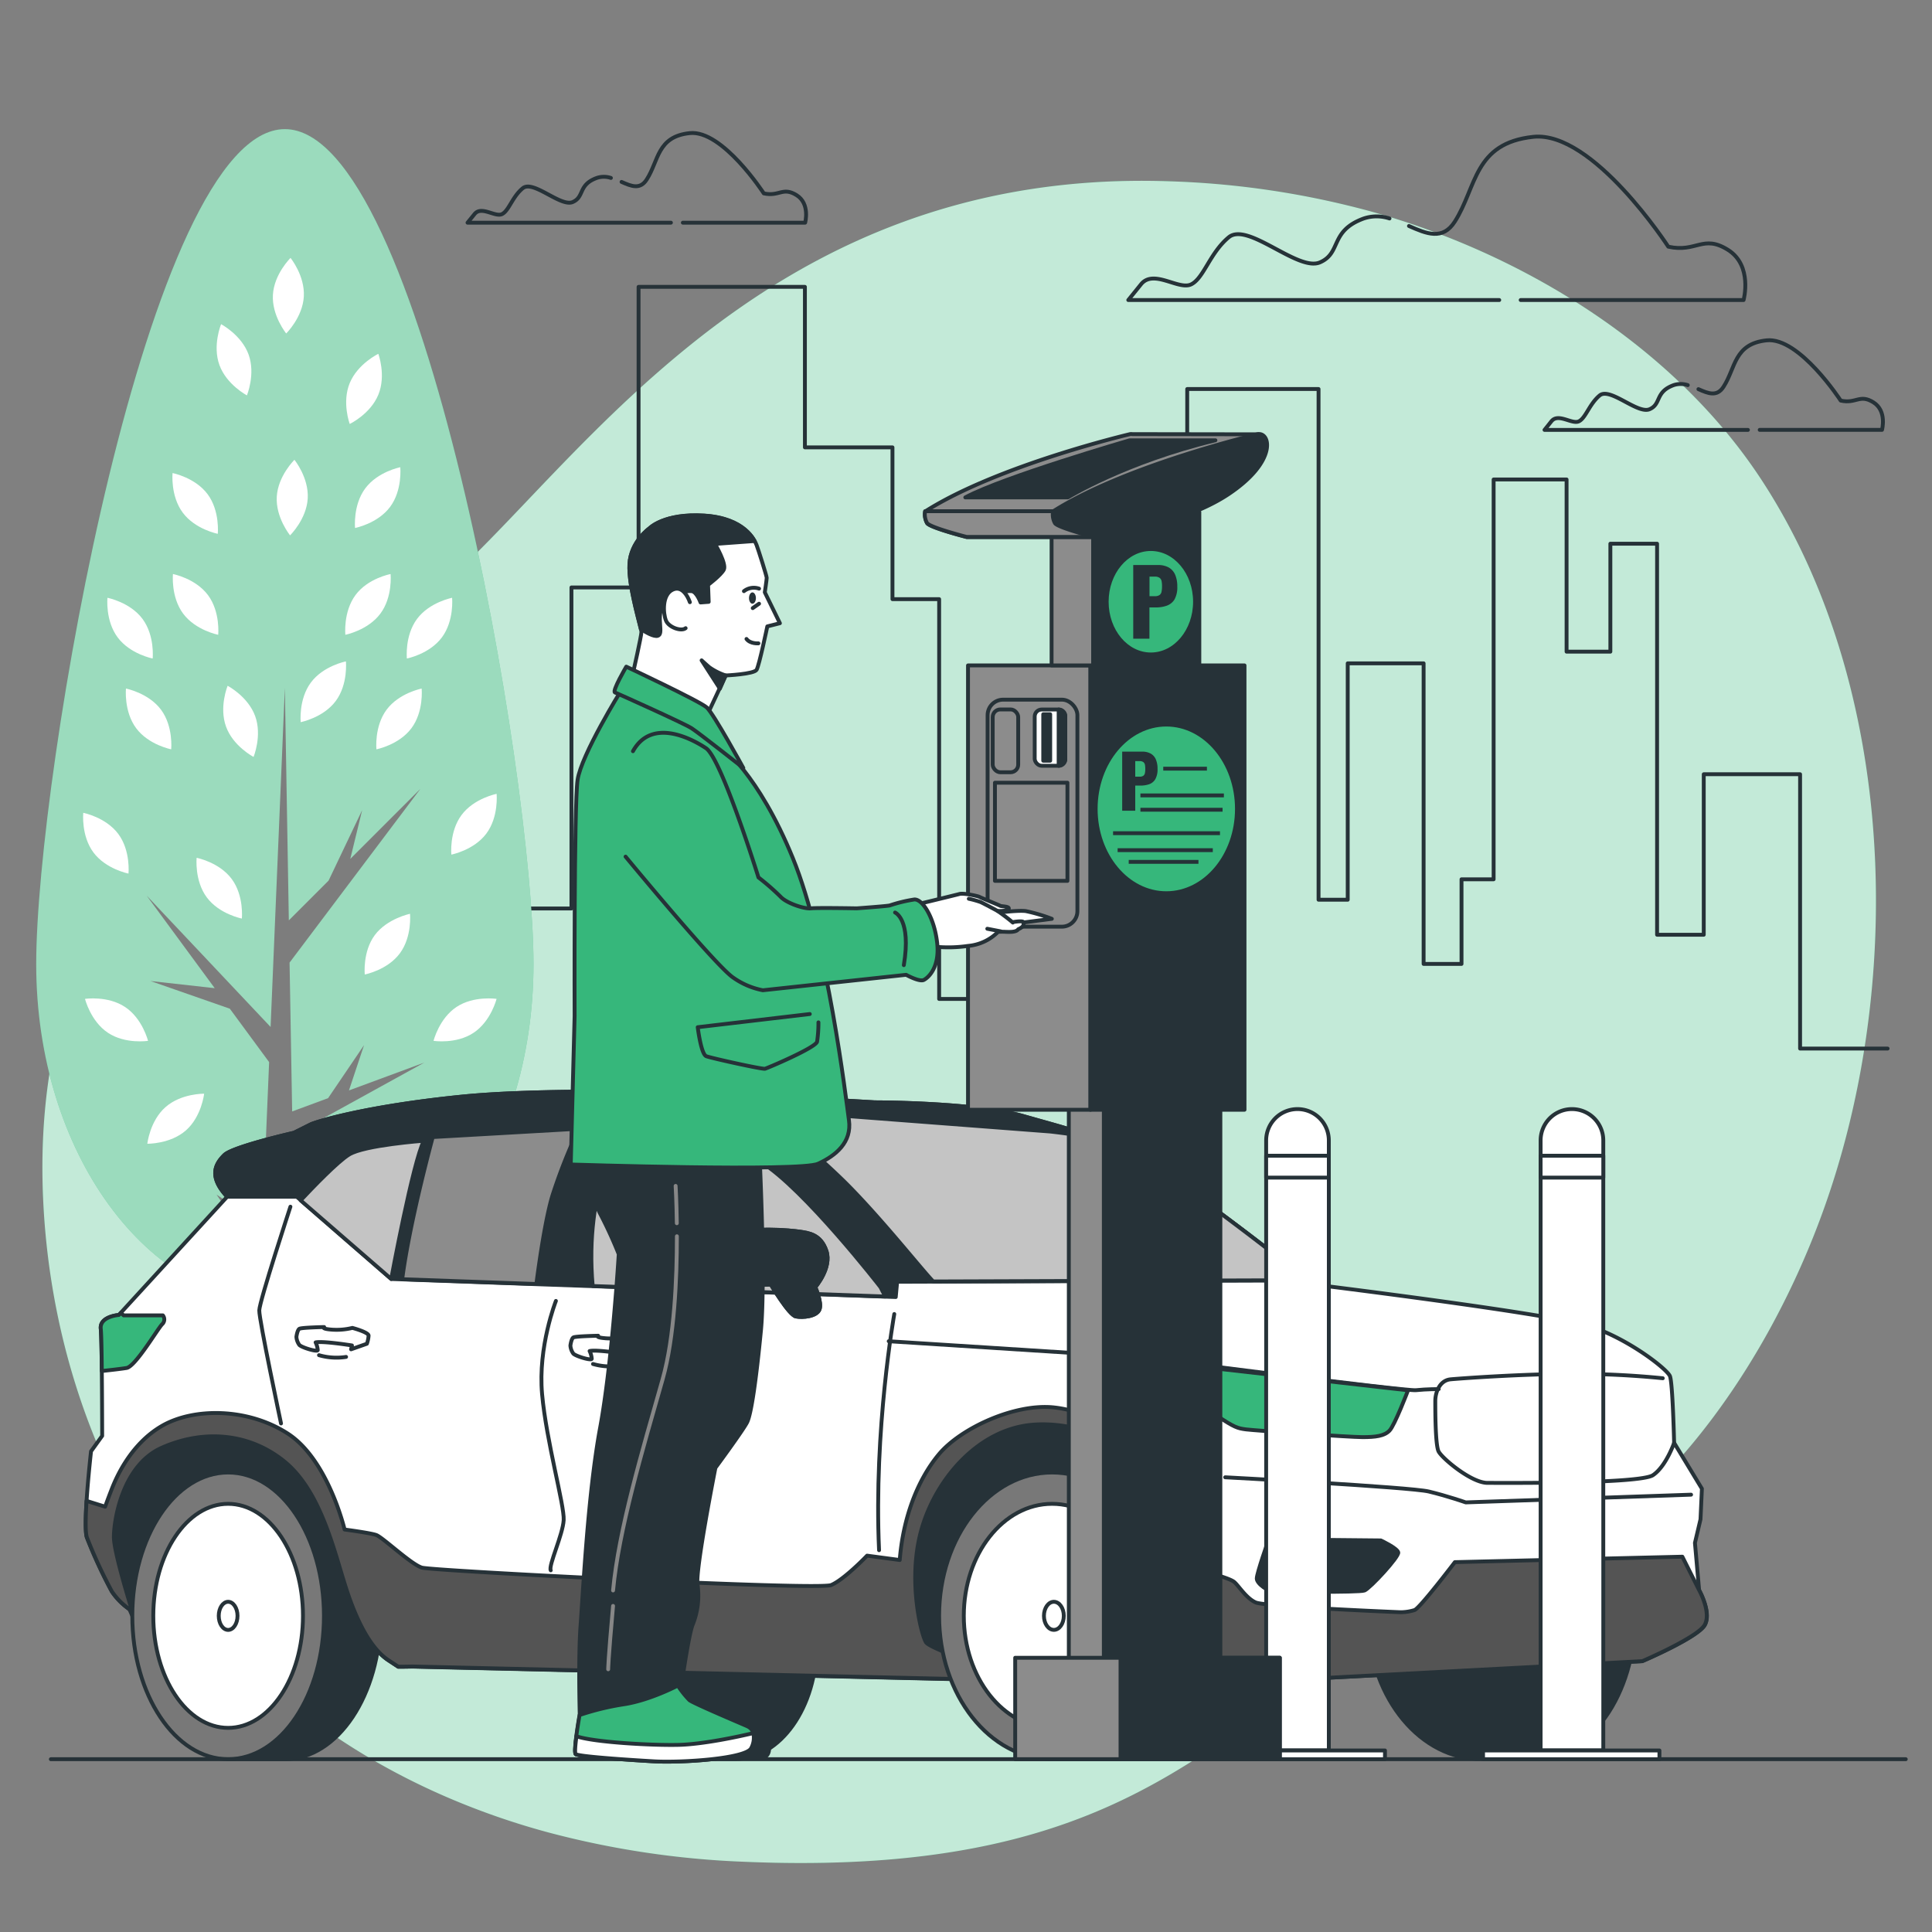 <svg xmlns="http://www.w3.org/2000/svg" viewBox="0 0 500 500"><rect x="0" y="0" width="500" height="500" fill="#808080" stroke="none"/><g id="freepik--background-simple--inject-150"><path d="M471.6,314c-15,41.2-45.76,85.78-89,99-65.32,20-73.12,73.82-190.11,68.82a231.22,231.22,0,0,1-50.59-7.59,193.13,193.13,0,0,1-23.79-8.09c-68.34-28.32-104-90.65-106.95-155.86-3.91-85.77,54.59-126.66,92.61-150.59S187.63,42.93,302.67,46.92a224.38,224.38,0,0,1,52,7.77c38.71,10.72,78.07,34.42,100.93,69.08,1.72,2.6,3.36,5.27,4.93,8C491.13,184.87,492.1,257.8,471.6,314Z" style="fill:#36B77B"></path><path d="M471.6,314c-15,41.2-45.76,85.78-89,99-65.32,20-73.12,73.82-190.11,68.82a231.22,231.22,0,0,1-50.59-7.59,193.13,193.13,0,0,1-23.79-8.09c-68.34-28.32-104-90.65-106.95-155.86-3.91-85.77,54.59-126.66,92.61-150.59S187.63,42.93,302.67,46.92a224.38,224.38,0,0,1,52,7.77c38.71,10.72,78.07,34.42,100.93,69.08,1.72,2.6,3.36,5.27,4.93,8C491.13,184.87,492.1,257.8,471.6,314Z" style="fill:#fff;opacity:0.7"></path></g><g id="freepik--City--inject-150"><polyline points="488.51 271.37 465.86 271.37 465.86 200.37 440.93 200.37 440.93 241.91 428.85 241.91 428.85 140.71 416.76 140.71 416.76 168.65 405.43 168.65 405.43 124.09 386.55 124.09 386.55 227.56 378.24 227.56 378.24 249.46 368.43 249.46 368.43 171.67 348.79 171.67 348.79 232.85 341.24 232.85 341.24 100.68 307.25 100.68 307.25 258.53 243.05 258.53 243.05 155.06 230.97 155.06 230.97 115.78 208.31 115.78 208.31 74.24 165.26 74.24 165.26 152.03 147.89 152.03 147.89 235.11 116.92 235.11 116.92 166.57 86.79 166.57 86.79 243.42 64.05 243.42 64.05 198.11 37.62 198.11 37.62 273.63" style="fill:none;stroke:#263238;stroke-linecap:round;stroke-linejoin:round"></polyline></g><g id="freepik--Clouds--inject-150"><path d="M359.6,56.54a10.58,10.58,0,0,0-6.65,0c-8.93,3.25-5.68,8.93-11.37,11.37S322.9,57.34,318,61.4,311.53,72,308.28,73.59s-9.75-4.07-13,0L292,77.65h96" style="fill:none;stroke:#263238;stroke-linecap:round;stroke-linejoin:round"></path><path d="M393.55,77.65h57.69s2.44-8.94-4.06-13-8.12.81-15.43-.81c0,0-19.5-30.06-34.93-28.43s-14.62,13-20.31,21.93c-3.15,4.94-7.29,3.17-11.87,1.15" style="fill:none;stroke:#263238;stroke-linecap:round;stroke-linejoin:round"></path><path d="M436.79,99.67a5.84,5.84,0,0,0-3.65,0c-4.9,1.79-3.12,4.91-6.24,6.24s-10.25-5.79-12.92-3.56-3.57,5.79-5.35,6.68-5.35-2.23-7.13,0l-1.78,2.23h52.64" style="fill:none;stroke:#263238;stroke-linecap:round;stroke-linejoin:round"></path><path d="M455.41,111.25h31.65s1.34-4.9-2.23-7.13-4.45.45-8.46-.45c0,0-10.7-16.48-19.16-15.59s-8,7.13-11.15,12c-1.72,2.71-4,1.74-6.51.63" style="fill:none;stroke:#263238;stroke-linecap:round;stroke-linejoin:round"></path><path d="M158.1,46.05a5.77,5.77,0,0,0-3.65,0c-4.9,1.78-3.12,4.9-6.24,6.24S138,46.49,135.29,48.71s-3.57,5.8-5.35,6.69-5.35-2.23-7.13,0L121,57.63h52.63" style="fill:none;stroke:#263238;stroke-linecap:round;stroke-linejoin:round"></path><path d="M176.72,57.63h31.65s1.34-4.91-2.23-7.13-4.45.44-8.47-.45c0,0-10.69-16.49-19.16-15.6s-8,7.13-11.14,12c-1.72,2.71-4,1.74-6.51.63" style="fill:none;stroke:#263238;stroke-linecap:round;stroke-linejoin:round"></path></g><g id="freepik--Tree--inject-150"><path d="M138.07,249.51c0,48.71-28.81,88.19-64.35,88.19S9.37,298.22,9.37,249.51,38.18,33.42,73.72,33.42,138.07,200.81,138.07,249.51Z" style="fill:#36B77B"></path><path d="M138.07,249.51c0,48.71-28.81,88.19-64.35,88.19S9.37,298.22,9.37,249.51,38.18,33.42,73.72,33.42,138.07,200.81,138.07,249.51Z" style="fill:#fff;opacity:0.5"></path><polygon points="109.8 275 90.31 282.2 94.22 270.47 84.91 284.2 75.61 287.64 74.94 249.12 108.8 204.15 90.65 222.29 93.72 209.68 85.04 227.9 74.75 238.19 73.72 178.01 70.03 265.78 37.95 231.78 55.57 255.74 38.96 253.89 59.48 261.05 69.65 274.87 67.87 317.19 56.04 309.16 67.5 325.95 62.07 455.28 78.5 455.28 75.71 293.79 109.8 275" style="fill:#7d7d7d"></polygon><path d="M109.12,178.2s.6,5.92-2.64,10.26-9.06,5.46-9.06,5.46-.6-5.91,2.63-10.25S109.12,178.2,109.12,178.2Z" style="fill:#fff"></path><path d="M128.52,205.45s.59,5.92-2.64,10.26-9.07,5.46-9.07,5.46-.59-5.91,2.64-10.25S128.52,205.45,128.52,205.45Z" style="fill:#fff"></path><path d="M128.51,258.51s-1.43,5.77-5.94,8.77-10.37,2.09-10.37,2.09,1.43-5.77,5.93-8.76S128.51,258.51,128.51,258.51Z" style="fill:#fff"></path><path d="M22,258.51s1.43,5.77,5.93,8.77,10.38,2.09,10.38,2.09-1.43-5.77-5.94-8.76S22,258.51,22,258.51Z" style="fill:#fff"></path><path d="M106.11,236.49s.59,5.91-2.64,10.25-9.07,5.46-9.07,5.46S93.81,246.29,97,242,106.11,236.49,106.11,236.49Z" style="fill:#fff"></path><path d="M101.08,148.56s.6,5.91-2.64,10.25-9.06,5.47-9.06,5.47S88.78,158.36,92,154,101.08,148.56,101.08,148.56Z" style="fill:#fff"></path><path d="M89.52,171.17s.6,5.91-2.63,10.25-9.07,5.47-9.07,5.47-.59-5.92,2.64-10.26S89.52,171.17,89.52,171.17Z" style="fill:#fff"></path><path d="M117,154.71s.59,5.91-2.64,10.25-9.06,5.46-9.06,5.46-.6-5.91,2.63-10.25S117,154.71,117,154.71Z" style="fill:#fff"></path><path d="M27.81,154.71s-.6,5.91,2.64,10.25,9.06,5.46,9.06,5.46.6-5.91-2.63-10.25S27.81,154.71,27.81,154.71Z" style="fill:#fff"></path><path d="M103.59,120.92s.6,5.92-2.63,10.26-9.07,5.46-9.07,5.46-.59-5.91,2.64-10.25S103.59,120.92,103.59,120.92Z" style="fill:#fff"></path><path d="M97.91,91.57s2.07,5.57,0,10.59-7.4,7.56-7.4,7.56-2.07-5.57,0-10.58S97.91,91.57,97.91,91.57Z" style="fill:#fff"></path><path d="M57.22,83.9s5.26,2.76,7.11,7.84-.43,10.58-.43,10.58-5.26-2.76-7.11-7.84S57.22,83.9,57.22,83.9Z" style="fill:#fff"></path><path d="M76.2,119s3.75,4.61,3.44,10-4.57,9.55-4.57,9.55-3.75-4.61-3.44-10S76.2,119,76.2,119Z" style="fill:#fff"></path><path d="M75.19,66.75s3.75,4.61,3.44,10-4.56,9.55-4.56,9.55-3.75-4.61-3.44-10S75.19,66.75,75.19,66.75Z" style="fill:#fff"></path><path d="M32.6,178.2s-.59,5.92,2.64,10.26,9.06,5.46,9.06,5.46.6-5.91-2.63-10.25S32.6,178.2,32.6,178.2Z" style="fill:#fff"></path><path d="M21.55,210.36s-.6,5.91,2.63,10.25,9.07,5.47,9.07,5.47.6-5.92-2.64-10.26S21.55,210.36,21.55,210.36Z" style="fill:#fff"></path><path d="M50.89,222s-.6,5.92,2.64,10.26,9.06,5.46,9.06,5.46.6-5.91-2.63-10.25S50.89,222,50.89,222Z" style="fill:#fff"></path><path d="M58.91,177.48s-2.26,5.49-.41,10.58,7.12,7.83,7.12,7.83,2.27-5.5.41-10.58S58.91,177.48,58.91,177.48Z" style="fill:#fff"></path><path d="M38.13,296s5.95.11,10-3.47,4.7-9.48,4.7-9.48-5.94-.11-10,3.47S38.13,296,38.13,296Z" style="fill:#fff"></path><path d="M95.14,289.54s1.62,5.72,6.22,8.57,10.43,1.77,10.43,1.77-1.61-5.72-6.21-8.58S95.14,289.54,95.14,289.54Z" style="fill:#fff"></path><path d="M44.76,148.56s-.59,5.91,2.64,10.25,9.07,5.47,9.07,5.47.59-5.92-2.64-10.26S44.76,148.56,44.76,148.56Z" style="fill:#fff"></path><path d="M44.66,122.43s-.59,5.91,2.64,10.25,9.06,5.47,9.06,5.47.6-5.91-2.63-10.25S44.66,122.43,44.66,122.43Z" style="fill:#fff"></path></g><g id="freepik--Car--inject-150"><path d="M34.24,418.18h66.49s-2.8-32.88-21.43-46.86-41.47-9.78-47.06-.46-6.52,29.35-5.12,31.68S34.24,418.18,34.24,418.18Z" style="fill:#263238;stroke:#263238;stroke-linecap:round;stroke-linejoin:round"></path><path d="M236.31,429.56h52.18l31.68-17.24s-8.39-36.34-29.35-47.05-38.35-7.08-47.83,11.14S236.31,429.56,236.31,429.56Z" style="fill:#263238;stroke:#263238;stroke-linecap:round;stroke-linejoin:round"></path><path d="M190.34,395.66h-12l0,0c-12.52.65-22.52,13.73-22.52,29.78s10,29.13,22.52,29.78l5.14,0h6.85c11.63,0,21.06-13.35,21.06-29.81S202,395.66,190.34,395.66Z" style="fill:#263238;stroke:#263238;stroke-linecap:round;stroke-linejoin:round"></path><path d="M397,381.08H382l0,0c-15.59.8-28,17.08-28,37.06s12.44,36.26,28,37.06l0,0H397c14.47,0,26.2-16.61,26.2-37.1S411.42,381.08,397,381.08Z" style="fill:#263238;stroke:#263238;stroke-linecap:round;stroke-linejoin:round"></path><path d="M292.56,381.08H273.65v7.17c-6.5,6.75-10.72,17.64-10.72,29.93s4.22,23.18,10.72,29.93v7.17h18.91c14.47,0,26.2-16.61,26.2-37.1S307,381.08,292.56,381.08Z" style="fill:#263238;stroke:#263238;stroke-linecap:round;stroke-linejoin:round"></path><path d="M73.68,381.08H59v7.17c-6.16,6.75-10.15,17.64-10.15,29.93s4,23.18,10.15,29.93v7.17H73.68c13.7,0,24.8-16.61,24.8-37.1S87.38,381.08,73.68,381.08Z" style="fill:#263238;stroke:#263238;stroke-linecap:round;stroke-linejoin:round"></path><path d="M439.73,411.53l-1.08-12.23,1.44-6.11.36-7.92-7.19-11.87s-.36-15.47-1.08-17.26-10.79-9.72-20.87-12.95-71.58-10.79-71.58-10.79-34.53-27.7-46.4-33.46-15.82-6.47-28.41-10.07-38.49-3.59-38.49-3.59l-37.05-2.16s-45.32-1.8-70.14.72S81.83,290.31,80.39,291l-4.32,2.16s-15.82,3.6-18,5.75-4.32,5.4.72,10.8L30.75,340.31s-5,.36-4.67,3.6.36,27.69.36,27.69l-2.88,4s-2.16,19.06-1.08,22.3a126.66,126.66,0,0,0,6.47,14,17.37,17.37,0,0,0,4.68,4.68l.55.29c-1.6-5.17-4.71-15.69-4.71-19.05,0-4.5,2.25-18.59,12.39-23.1s22-4.22,31.55,3.39,13,23.09,16.06,32.67,6.76,16.06,11,18.88l2.6,1.71c2.25,0,3.6-.05,3.6-.05l139.92,3.24v-6.11s-5.75-2.16-6.83-3.24-5-15.47-1.44-28.78,14.75-26.62,29.13-27.69,30.94,7.55,36.69,21.58S312,425.56,312.76,427s2.51,2.51,6.47,3.59l4,1.08,7.19,3.24,94.6-5s14.39-6.11,16.19-9.35S439.73,411.53,439.73,411.53Z" style="fill:#fff;stroke:#263238;stroke-linecap:round;stroke-linejoin:round"></path><path d="M339.73,332.4s-34.53-27.7-46.4-33.46-15.82-6.47-28.41-10.07-38.49-3.59-38.49-3.59l-37.05-2.16s-45.32-1.8-70.14.72S81.83,290.31,80.39,291l-4.32,2.16s-15.82,3.6-18,5.75-4.32,5.4.72,10.8h18L101.25,331l130.57,4.67.36-3.95,103.6-.36A7,7,0,0,1,339.73,332.4Z" style="fill:#263238;stroke:#263238;stroke-linecap:round;stroke-linejoin:round"></path><path d="M339.73,332.4s-34.53-27.7-46.4-33.46c-4-1.93-7.07-3.29-9.9-4.38-5.82-1.1-11.68-1.73-11.68-1.73l-75.54-5.76a190.74,190.74,0,0,1,22.66,19.07c9.3,9.29,19.73,22.51,22.65,25.5l94.26-.32A7,7,0,0,1,339.73,332.4Z" style="fill:#c4c4c4;stroke:#263238;stroke-linecap:round;stroke-linejoin:round"></path><path d="M104.09,331.06l34.72,1.24c.78-6,2.38-17.06,4.17-22.92a144.12,144.12,0,0,1,6.83-17.27L112,294.27S106,316.18,104.09,331.06Z" style="fill:#8c8c8c;stroke:#263238;stroke-linecap:round;stroke-linejoin:round"></path><path d="M101.25,331s5.63-30.34,8.45-35.78c0,0-15.4,1.12-19.34,3.56-3,1.83-9.45,8.57-12.56,11.87Z" style="fill:#c4c4c4;stroke:#263238;stroke-linecap:round;stroke-linejoin:round"></path><path d="M227.87,333.12s-19.79-25.54-30.94-32.38-31.65-7.91-33.81-8.27l-2.16-.36s-9.86,15.15-7.57,40.71l75.72,2.72Z" style="fill:#c4c4c4;stroke:#263238;stroke-linecap:round;stroke-linejoin:round"></path><path d="M211,333.12s4.32-5,2.88-9.36-4.68-4.67-6.84-5-13.3-1.44-17.62,1.08-5.76,10.43-3.6,11.87,13.67.72,13.67.72,4.68,7.91,6.48,8.27,5.39,0,6.11-1.8S211,333.12,211,333.12Z" style="fill:none;stroke:#263238;stroke-linecap:round;stroke-linejoin:round"></path><path d="M211,333.12s4.32-5,2.88-9.36-4.68-4.67-6.84-5-13.3-1.44-17.62,1.08-5.76,10.43-3.6,11.87,13.67.72,13.67.72,4.68,7.91,6.48,8.27,5.39,0,6.11-1.8S211,333.12,211,333.12Z" style="fill:#263238;stroke:#263238;stroke-linecap:round;stroke-linejoin:round"></path><path d="M317.08,382.32S365,384.86,369.76,386s9.57,2.82,9.57,2.82l58.32-2" style="fill:none;stroke:#263238;stroke-linecap:round;stroke-linejoin:round"></path><path d="M231.44,340.07s-5.35,29.86-3.94,61.12" style="fill:none;stroke:#263238;stroke-linecap:round;stroke-linejoin:round"></path><path d="M230,347.11,296,351.33s67.61,8.74,70.43,8.45,5.91-.28,5.91-.28" style="fill:none;stroke:#263238;stroke-linecap:round;stroke-linejoin:round"></path><path d="M430.32,356.69a226.73,226.73,0,0,0-22.82-1.13c-14.18,0-30.6,1.26-32.11,1.41-2.82.28-3.94,3.38-3.94,5.63s0,11.27.84,13,8.45,8.17,12.68,8.17,39.44.28,42.82-2,5.47-8.36,5.47-8.36" style="fill:none;stroke:#263238;stroke-linecap:round;stroke-linejoin:round"></path><path d="M302.15,352.74s8.73,11,13,13.81,5.07,3.09,7.32,3.38,26.76,2,30.14,2,5.64-.28,7-1.69,4.79-10.43,4.79-10.43Z" style="fill:#36B77B;stroke:#263238;stroke-linecap:round;stroke-linejoin:round"></path><path d="M328.35,398.38s-3.1,8.73-3.1,10.14,3.1,3.38,4.22,3.38,22.26.28,23.67-.28,9-8.74,8.73-9.86-4.51-3.1-4.51-3.1Z" style="fill:#263238;stroke:#263238;stroke-linecap:round;stroke-linejoin:round"></path><path d="M441.17,420.52c1.8-3.23-1.44-9-1.44-9l-4.34-8.65-58.87,1.41s-9,11.83-10.43,12.4a12.26,12.26,0,0,1-3.66.56s-34.93-1.41-37.46-2.53-4.51-4.51-5.64-5.36-5.35-2-5.35-2-3.66-16.9-10.14-25.63-20.85-16.34-31-17.47-24.22,5.35-29.86,12.12S233.7,393,232.85,403.73l-8.45-1.13s-5.92,6.2-9.3,7.61S112,406.55,109.19,405.7,99,397.81,97.35,397.25s-8.17-1.41-8.17-1.41-4.22-18-14.64-24.79-24.51-6.76-32.68-2S30,382.6,28.9,385.42s-1.69,4.51-1.69,4.51l-4.81-1.5c-.26,4.2-.36,8.12.08,9.43a126.66,126.66,0,0,0,6.47,14,17.37,17.37,0,0,0,4.68,4.68l.55.29c-1.6-5.17-4.71-15.69-4.71-19.05,0-4.5,2.25-18.59,12.39-23.1s22-4.22,31.55,3.39,13,23.09,16.06,32.67,6.76,16.06,11,18.88l2.6,1.71c2.25,0,3.6-.05,3.6-.05l139.92,3.24v-6.11s-5.75-2.16-6.83-3.24-5-15.47-1.44-28.78,14.75-26.62,29.13-27.69,30.94,7.55,36.69,21.58S312,425.56,312.76,427s2.51,2.51,6.47,3.59l4,1.08,7.19,3.24,94.6-5S439.37,423.76,441.17,420.52Z" style="fill:#545454;stroke:#263238;stroke-linecap:round;stroke-linejoin:round"></path><ellipse cx="59.04" cy="418.18" rx="24.8" ry="37.1" style="fill:#787878;stroke:#263238;stroke-linecap:round;stroke-linejoin:round"></ellipse><ellipse cx="59.04" cy="418.18" rx="19.37" ry="28.99" style="fill:#fff;stroke:#263238;stroke-linecap:round;stroke-linejoin:round"></ellipse><ellipse cx="59.04" cy="418.18" rx="2.43" ry="3.64" style="fill:#fff;stroke:#263238;stroke-linecap:round;stroke-linejoin:round"></ellipse><path d="M26.08,343.91c.14,1.27.22,5.84.27,10.9,1.88-.19,4.89-.53,6.41-.78,2.3-.39,8.05-10.16,9.2-11.31a1.68,1.68,0,0,0,.19-2.3H32l-.73-.66-.51.55S25.72,340.67,26.08,343.91Z" style="fill:#36B77B;stroke:#263238;stroke-linecap:round;stroke-linejoin:round"></path><path d="M75.16,312.29s-8,24.41-8.06,26.84,5.63,29.26,5.63,29.26" style="fill:none;stroke:#263238;stroke-linecap:round;stroke-linejoin:round"></path><path d="M81.68,347.41a5.49,5.49,0,0,1,.55,2c-.11.55-4.09-.66-4.75-1.33a4,4,0,0,1-.77-2.1s.22-1.76.77-2.09,6.41-.45,6.41-.45-.89.45,2,.67a17.3,17.3,0,0,0,5.31-.45s4.19,1.11,4.19,2a7.67,7.67,0,0,1-.44,2.1l-4.09,1.44.23-1S83.56,347,81.68,347.41Z" style="fill:none;stroke:#263238;stroke-linecap:round;stroke-linejoin:round"></path><path d="M82.56,350.72a16.23,16.23,0,0,0,7,.45" style="fill:none;stroke:#263238;stroke-linecap:round;stroke-linejoin:round"></path><path d="M152.59,349.65a5.42,5.42,0,0,1,.55,2c-.11.56-4.08-.66-4.75-1.32a4,4,0,0,1-.77-2.1s.22-1.77.77-2.1,6.41-.44,6.41-.44-.88.44,2,.66a17.45,17.45,0,0,0,5.3-.44s4.2,1.1,4.2,2a7.63,7.63,0,0,1-.45,2.1l-4.08,1.43.22-1S154.47,349.2,152.59,349.65Z" style="fill:none;stroke:#263238;stroke-linecap:round;stroke-linejoin:round"></path><path d="M153.47,353a16.31,16.31,0,0,0,7,.44" style="fill:none;stroke:#263238;stroke-linecap:round;stroke-linejoin:round"></path><path d="M143.87,336.68s-4.69,11.84-3.58,24.12,5.81,28.8,5.59,32.6-4,11.83-3.35,13" style="fill:none;stroke:#263238;stroke-linecap:round;stroke-linejoin:round"></path><ellipse cx="272.28" cy="418.18" rx="29.24" ry="37.1" style="fill:#787878;stroke:#263238;stroke-linecap:round;stroke-linejoin:round"></ellipse><ellipse cx="272.28" cy="418.18" rx="22.85" ry="28.99" style="fill:#fff;stroke:#263238;stroke-linecap:round;stroke-linejoin:round"></ellipse><path d="M275.31,418.18c0,2-1.15,3.63-2.57,3.63s-2.57-1.62-2.57-3.63,1.15-3.64,2.57-3.64S275.31,416.17,275.31,418.18Z" style="fill:#fff;stroke:#263238;stroke-linecap:round;stroke-linejoin:round"></path><path d="M412.57,368.46c0,3.61-2.39,6.53-5.34,6.53s-5.34-2.92-5.34-6.53,2.39-6.52,5.34-6.52S412.57,364.86,412.57,368.46Z" style="fill:#fff;stroke:#263238;stroke-linecap:round;stroke-linejoin:round"></path><path d="M285.72,295.48c-.79-.33-1.55-.64-2.29-.92-1.58-.3-3.17-.57-4.64-.79l19.88,37.67,8.43,0Z" style="fill:#fff;stroke:#263238;stroke-linecap:round;stroke-linejoin:round"></path></g><g id="freepik--Floor--inject-150"><line x1="13.16" y1="455.28" x2="493.21" y2="455.28" style="fill:none;stroke:#263238;stroke-linecap:round;stroke-linejoin:round"></line></g><g id="freepik--Poles--inject-150"><path d="M343.9,453H327.68V295.14a8.11,8.11,0,0,1,8.11-8.11h0a8.11,8.11,0,0,1,8.11,8.11Z" style="fill:#fff;stroke:#263238;stroke-linecap:round;stroke-linejoin:round"></path><rect x="327.68" y="299.1" width="16.22" height="5.66" style="fill:#fff;stroke:#263238;stroke-linecap:round;stroke-linejoin:round"></rect><rect x="312.78" y="453.02" width="45.65" height="2.26" style="fill:#fff;stroke:#263238;stroke-linecap:round;stroke-linejoin:round"></rect><path d="M414.93,453H398.71V295.14a8.11,8.11,0,0,1,8.11-8.11h0a8.11,8.11,0,0,1,8.11,8.11Z" style="fill:#fff;stroke:#263238;stroke-linecap:round;stroke-linejoin:round"></path><rect x="398.71" y="299.1" width="16.22" height="5.66" style="fill:#fff;stroke:#263238;stroke-linecap:round;stroke-linejoin:round"></rect><rect x="383.81" y="453.02" width="45.65" height="2.26" style="fill:#fff;stroke:#263238;stroke-linecap:round;stroke-linejoin:round"></rect></g><g id="freepik--parking-machine--inject-150"><rect x="276.61" y="282.62" width="10.04" height="147.62" style="fill:#8c8c8c;stroke:#263238;stroke-linecap:round;stroke-linejoin:round"></rect><rect x="285.67" y="282.62" width="30.16" height="147.62" style="fill:#263238;stroke:#263238;stroke-linecap:round;stroke-linejoin:round"></rect><rect x="250.52" y="172.21" width="31.72" height="114.99" style="fill:#8c8c8c;stroke:#263238;stroke-linecap:round;stroke-linejoin:round"></rect><rect x="282.19" y="172.21" width="39.89" height="114.99" style="fill:#263238;stroke:#263238;stroke-linecap:round;stroke-linejoin:round"></rect><rect x="255.59" y="181.07" width="23.24" height="58.75" rx="4.02" style="fill:#8c8c8c;stroke:#263238;stroke-linecap:round;stroke-linejoin:round"></rect><rect x="267.78" y="183.62" width="7.92" height="14.56" rx="1.82" style="fill:#fff;stroke:#263238;stroke-linecap:round;stroke-linejoin:round"></rect><rect x="269.99" y="184.85" width="1.8" height="12.02" style="fill:#263238;stroke:#263238;stroke-linecap:round;stroke-linejoin:round"></rect><path d="M275.7,196.46V185.34a1.72,1.72,0,0,0-1.72-1.72v14.56A1.72,1.72,0,0,0,275.7,196.46Z" style="fill:#263238;stroke:#263238;stroke-linecap:round;stroke-linejoin:round"></path><rect x="256.91" y="183.6" width="6.6" height="16.26" rx="1.98" style="fill:none;stroke:#263238;stroke-linecap:round;stroke-linejoin:round"></rect><rect x="257.49" y="202.56" width="18.76" height="25.41" style="fill:none;stroke:#263238;stroke-linecap:round;stroke-linejoin:round"></rect><polygon points="310.35 172.21 272.15 172.21 272.15 136.56 310.35 132.47 310.35 172.21" style="fill:#8c8c8c;stroke:#263238;stroke-linecap:round;stroke-linejoin:round"></polygon><polygon points="282.9 172.21 310.35 172.21 310.35 132.47 282.9 135.41 282.9 172.21" style="fill:#263238;stroke:#263238;stroke-linecap:round;stroke-linejoin:round"></polygon><path d="M293.05,112.35a2,2,0,0,0-.6,0s-34.11,8-53,20a4.66,4.66,0,0,0,.51,3.07c.86,1.19,10.23,3.58,10.23,3.58h33.09l42.29-26.6Z" style="fill:#8c8c8c;stroke:#263238;stroke-linecap:round;stroke-linejoin:round"></path><path d="M249.82,128.73h26.54s14.89-9.17,38.19-14.78H292.33S259.64,123.44,249.82,128.73Z" style="fill:#263238;stroke:#263238;stroke-linecap:round;stroke-linejoin:round"></path><path d="M239.92,135.37c.86,1.19,10.23,3.58,10.23,3.58h33.09L272.5,132.3H239.41A4.66,4.66,0,0,0,239.92,135.37Z" style="fill:#8c8c8c;stroke:#263238;stroke-linecap:round;stroke-linejoin:round"></path><path d="M325.53,112.35s-34.11,8-53,20a4.59,4.59,0,0,0,.51,3.07c.85,1.19,10.23,3.58,10.23,3.58s21.83-2.56,34.62-11.08S328.77,111.84,325.53,112.35Z" style="fill:#263238;stroke:#263238;stroke-linecap:round;stroke-linejoin:round"></path><ellipse cx="297.84" cy="155.73" rx="11.43" ry="13.64" style="fill:#36B77B;stroke:#263238;stroke-linecap:round;stroke-linejoin:round"></ellipse><path d="M293.28,165.29V146.23h6.39a5.56,5.56,0,0,1,2.83.65,4,4,0,0,1,1.64,1.88,7.52,7.52,0,0,1,.54,3,6.48,6.48,0,0,1-.72,3.38,3.86,3.86,0,0,1-2,1.61,8.22,8.22,0,0,1-2.8.45h-1.69v8.09Zm4.21-11h1.41a2,2,0,0,0,1.17-.29,1.33,1.33,0,0,0,.53-.84,6.43,6.43,0,0,0,.13-1.44,7,7,0,0,0-.1-1.28,1.43,1.43,0,0,0-.51-.88,2,2,0,0,0-1.25-.33h-1.38Z" style="fill:#263238"></path><ellipse cx="301.84" cy="209.34" rx="18.28" ry="21.82" style="fill:#36B77B;stroke:#263238;stroke-linecap:round;stroke-linejoin:round"></ellipse><path d="M290.42,209.81V194.52h5.13a4.43,4.43,0,0,1,2.27.52,3.15,3.15,0,0,1,1.32,1.51,6,6,0,0,1,.43,2.4,5.13,5.13,0,0,1-.58,2.71,3,3,0,0,1-1.59,1.3,6.9,6.9,0,0,1-2.25.35H293.8v6.5ZM293.8,201h1.13a1.63,1.63,0,0,0,.94-.22,1.12,1.12,0,0,0,.43-.68,5.28,5.28,0,0,0,.1-1.15,6.16,6.16,0,0,0-.08-1,1.21,1.21,0,0,0-.41-.71,1.55,1.55,0,0,0-1-.26H293.8Z" style="fill:#263238"></path><line x1="301.05" y1="198.93" x2="312.35" y2="198.93" style="fill:none;stroke:#263238;stroke-miterlimit:10"></line><line x1="295.14" y1="205.85" x2="316.74" y2="205.85" style="fill:none;stroke:#263238;stroke-miterlimit:10"></line><line x1="295.14" y1="209.56" x2="316.4" y2="209.56" style="fill:none;stroke:#263238;stroke-miterlimit:10"></line><line x1="288.06" y1="215.63" x2="315.73" y2="215.63" style="fill:none;stroke:#263238;stroke-miterlimit:10"></line><line x1="289.24" y1="220.02" x2="313.87" y2="220.02" style="fill:none;stroke:#263238;stroke-miterlimit:10"></line><line x1="292.11" y1="223.05" x2="310.16" y2="223.05" style="fill:none;stroke:#263238;stroke-miterlimit:10"></line><rect x="262.73" y="429.03" width="68.48" height="26.25" style="fill:#8c8c8c;stroke:#263238;stroke-linecap:round;stroke-linejoin:round"></rect><rect x="289.99" y="429.03" width="41.22" height="26.25" style="fill:#263238;stroke:#263238;stroke-linecap:round;stroke-linejoin:round"></rect></g><g id="freepik--Character--inject-150"><path d="M168.11,136.7s-4.89,3.42-5.21,9.29S166,162.6,166,163.57,163.87,174,163.87,174l19.06,11.23,4.88-10.42s7.33-.33,8-1.47,2.77-11.23,2.77-11.23l3.26-.82-3.91-8s.49-3.25.49-3.74-2.12-7.17-2.61-8.47-3.09-7-13.52-7.65S168.11,136.7,168.11,136.7Z" style="fill:#fff;stroke:#263238;stroke-linecap:round;stroke-linejoin:round"></path><path d="M182.27,133.45c-10.42-.66-14.16,3.25-14.16,3.25s-4.89,3.42-5.21,9.29c-.29,5.13,2.3,14,2.95,16.8,1.42.94,3.39,2.05,4.37,1.76,1.63-.49-.32-4.23,1.14-7.65s6.36-4.08,7.66-3.91,2.28,2.93,2.28,2.93l2.11-.16-.16-4.4s3.26-2.44,4.07-3.91-2.28-6.68-2.28-6.68l10.24-.75C194.11,137.91,190.82,134,182.27,133.45Z" style="fill:#263238;stroke:#263238;stroke-linecap:round;stroke-linejoin:round"></path><path d="M178.54,155.85s-1.46-4.56-4.37-3.28-2.55,6.19-1.83,8,4,2.92,5.1,2" style="fill:#fff;stroke:#263238;stroke-linecap:round;stroke-linejoin:round"></path><path d="M196.44,152.34a4.15,4.15,0,0,0-3.91.65" style="fill:none;stroke:#263238;stroke-linecap:round;stroke-linejoin:round"></path><path d="M195.63,154.78c0,.81-.4,1.46-.9,1.46s-.89-.65-.89-1.46.4-1.47.89-1.47S195.63,154,195.63,154.78Z" style="fill:#263238"></path><path d="M196.28,166.5s-2.12.17-3.09-1.14" style="fill:none;stroke:#263238;stroke-linecap:round;stroke-linejoin:round"></path><line x1="196.44" y1="156.24" x2="194.81" y2="157.38" style="fill:none;stroke:#263238;stroke-linecap:round;stroke-linejoin:round"></line><path d="M187.81,174.81a16,16,0,0,1-4.23-2.12c-1.31-1.14-2-1.79-2-1.79l4.73,7.33Z" style="fill:#263238;stroke:#263238;stroke-linecap:round;stroke-linejoin:round"></path><path d="M196.51,297.66s1.68,33.64.42,46.67-2.52,21.66-3.58,23.76-8.2,11.78-8.2,11.78-5.25,26.49-4.62,30.27a20,20,0,0,1-1.26,10.31c-1.05,2.52-3,16.11-3,16.74s13.46,9,16.19,9.88,5.05.42,6.1,3.15.42,4.84-2.1,4.84-26.92-1.68-30.49-2.31-6.73-1.48-6.73-1.48,4-58.79,4-63,6.3-67.29,6.3-71.7-1.05-18.08-1.05-18.08Z" style="fill:#263238;stroke:#263238;stroke-linecap:round;stroke-linejoin:round"></path><path d="M152.77,297.24s-.63,10.72,2.53,16.82a112.26,112.26,0,0,1,4.83,10.51s-1.68,28-4.83,45-4.42,42.69-5.05,51.1-.21,23.19-.21,23.19-1.68,9.47-1,10.1,16.61.77,23.76,1.19,20.39,0,21.66-2.73.84-4.84-1.06-5.68-13.87-5.89-14.92-6.73a23.09,23.09,0,0,1-3-3.78s-.84-8.2-.84-10.1v-12.4c0-2.31-1-5.26-.63-8s4.21-25.44,5.47-28.39,3.78-14.29,4.83-19.13,7.15-26.07,8.62-34.69,4-24.39,4-24.39Z" style="fill:#263238;stroke:#263238;stroke-linecap:round;stroke-linejoin:round"></path><path d="M158.66,415.61c-1.3,14.45-1.26,16.4-1.26,16.4" style="fill:none;stroke:#878787;stroke-linecap:round;stroke-linejoin:round"></path><path d="M175.18,319.94c0,10.83-.61,26.16-3.69,37-5.26,18.5-11.36,38.9-12.83,54.67" style="fill:none;stroke:#878787;stroke-linecap:round;stroke-linejoin:round"></path><path d="M174.85,306.91s.23,3.85.31,9.66" style="fill:none;stroke:#878787;stroke-linecap:round;stroke-linejoin:round"></path><path d="M194.41,452.41c1.26-2.74.84-4.84-1.06-5.68s-13.87-5.89-14.92-6.73a23.09,23.09,0,0,1-3-3.78s-7.15,3.78-13.88,4.83a68.8,68.8,0,0,0-11.56,2.8s-1.68,9.47-1,10.1,13,1.46,20.19,1.88S193.14,455.14,194.41,452.41Z" style="fill:#36B77B;stroke:#263238;stroke-linecap:round;stroke-linejoin:round"></path><path d="M194.41,452.41a5.64,5.64,0,0,0,.55-3.89c-4.11,1-13.11,2.89-19.27,3.05-6.95.17-22.07-.67-26.5-2.23-.3,2.22-.49,4.32-.2,4.61.63.63,13,1.46,20.19,1.88S193.14,455.14,194.41,452.41Z" style="fill:#fff;stroke:#263238;stroke-linecap:round;stroke-linejoin:round"></path><path d="M160.75,178.71s-10.32,16.62-11.27,23.12-.77,61.14-.77,61.14l-1,38.4s59.42,1.91,64-.19,8.79-5.54,8-11.27-5.54-45.86-14.52-67.83-18.54-28.85-18.54-28.85S171.64,183.1,160.75,178.71Z" style="fill:#36B77B;stroke:#263238;stroke-linecap:round;stroke-linejoin:round"></path><path d="M209.57,262.43l-29,3.41s.85,7,2.22,7.51,14.51,3.42,15.19,3.24,13.14-5.46,13.48-7a32.28,32.28,0,0,0,.35-5" style="fill:none;stroke:#263238;stroke-linecap:round;stroke-linejoin:round"></path><path d="M162.08,172.53s-3.74,6.35-2.93,6.68,17.91,8,19.87,9.28,13.35,10.26,13.35,10.26-7.65-14-9.44-15.64S162.08,172.53,162.08,172.53Z" style="fill:#36B77B;stroke:#263238;stroke-linecap:round;stroke-linejoin:round"></path><path d="M264.89,238.73l7.32-.94a43.51,43.51,0,0,0-6.74-2c-2.25-.28-8.42.56-8.42.56l3.79,2.39Z" style="fill:#fff;stroke:#263238;stroke-linecap:round;stroke-linejoin:round"></path><path d="M264.89,238.73c0-.58-2.68-.1-2.68-.1l-.09.13c-1.57-1.38-3.93-3-3.93-3s2.68.1,2.88-.57-1.92-.58-2.21-.77-5.07-2.1-5.36-2.3-4.11-1.05-5.17-.76S237.52,234,237.52,234l4.4,11a35.44,35.44,0,0,0,8.62-.2,12.4,12.4,0,0,0,7.75-3.63,14.79,14.79,0,0,1,2.11,0h.1c.6,0,2.5.14,3-.67C265.09,239.78,264.89,239.3,264.89,238.73Z" style="fill:#fff;stroke:#263238;stroke-linecap:round;stroke-linejoin:round"></path><path d="M258.19,235.76s-3.54-1.91-4.4-2.3a24.1,24.1,0,0,0-3.06-.86" style="fill:none;stroke:#263238;stroke-linecap:round;stroke-linejoin:round"></path><line x1="255.51" y1="240.36" x2="258.96" y2="241.03" style="fill:none;stroke:#263238;stroke-linecap:round;stroke-linejoin:round"></line><path d="M161.9,221.7s23.5,28.47,27.89,31.33a19.76,19.76,0,0,0,7.64,3.25l37.07-4s3.44,1.91,4.58,1.33,4.21-3.24,3.44-9.74-3.82-11.27-5.92-11.08a38.16,38.16,0,0,0-6.31,1.53c-.57.19-8.59.76-8.59.76s-10.13-.19-11.85,0-6.3-1.34-7.83-3a61.38,61.38,0,0,0-5.73-5s-9.56-30.76-13.57-33.44-14.14-7.83-18.91.77" style="fill:#36B77B;stroke:#263238;stroke-linecap:round;stroke-linejoin:round"></path><path d="M231.64,236.16s4.25,1.71,2.27,13.62" style="fill:none;stroke:#263238;stroke-linecap:round;stroke-linejoin:round"></path></g></svg>
